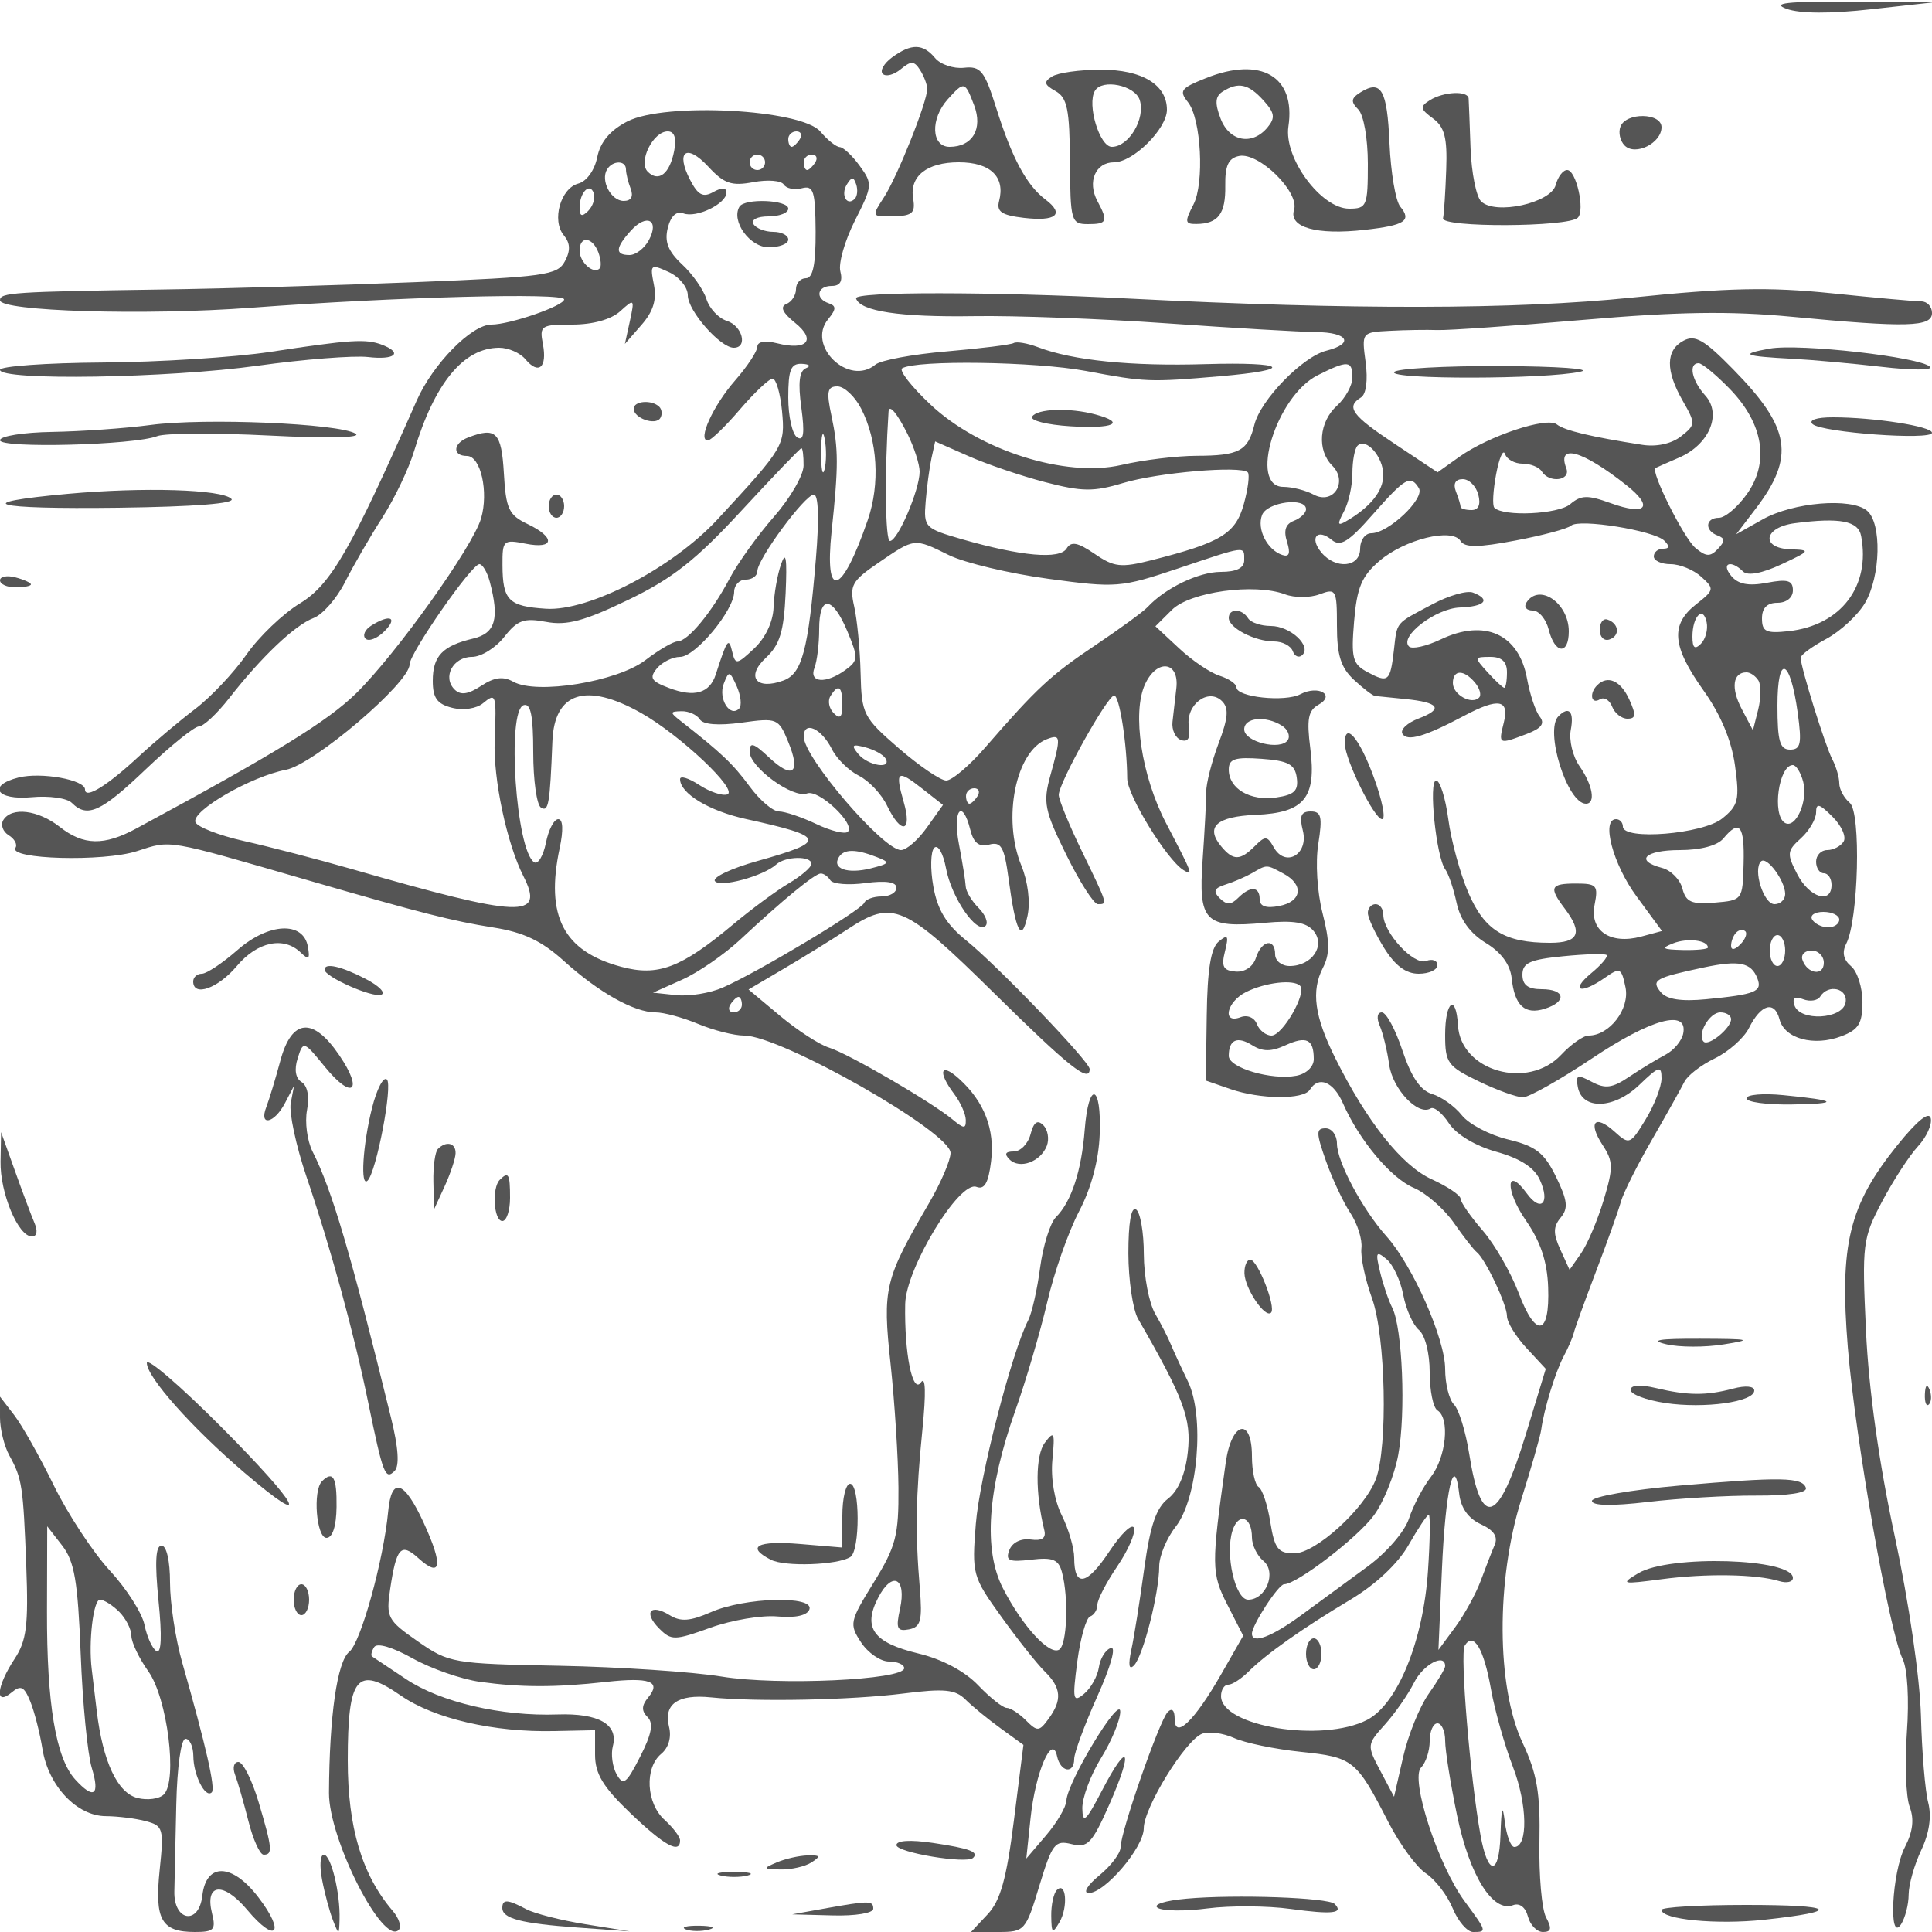 <svg xmlns="http://www.w3.org/2000/svg" version="1.0" width="250" height="250" viewBox="0 0 250 250" preserveAspectRatio="xMidYMid meet">
<g transform="translate(0,250) scale(0.01,-0.01)" fill="#555555" stroke="none">
<path d="M23118 24886 c172 -63 567 -65 1100 -5 l832 92 -1100 6 c-830 4 -1034 -19 -832 -93z"/>
<path d="M11544 24258 c-106 -78 -161 -174 -121 -214 40 -40 144 -13 232 60 134 111 175 110 251 -10 50 -79 92 -189 92 -244 3 -163 -389 -1144 -562 -1407 -151 -231 -149 -243 52 -243 316 0 362 32 328 231 -49 289 178 469 591 469 408 0 604 -188 521 -502 -35 -137 33 -183 320 -217 420 -49 533 47 279 238 -243 184 -431 533 -635 1181 -153 486 -202 547 -419 523 -135 -14 -302 42 -372 125 -157 189 -308 192 -557 10z m1061 -620 c116 -305 -21 -538 -317 -538 -239 0 -252 363 -23 617 213 235 221 233 340 -79z"/>
<path d="M13613 24010 c-111 -70 -102 -106 45 -188 152 -85 183 -236 187 -912 5 -771 16 -809 230 -810 253 0 267 34 125 299 -133 249 -24 501 215 501 248 0 685 434 685 680 0 325 -323 520 -858 518 -271 0 -554 -40 -629 -88z m1135 -304 c77 -241 -141 -606 -361 -606 -158 0 -324 547 -219 725 93 159 519 72 580 -119z"/>
<path d="M15604 23989 c-327 -131 -350 -162 -231 -312 170 -214 214 -1047 70 -1324 -115 -223 -111 -253 38 -251 282 2 380 131 374 495 -4 261 41 357 180 385 255 50 783 -468 710 -698 -72 -226 291 -329 916 -258 519 58 610 118 458 301 -60 72 -122 441 -139 819 -30 695 -107 828 -379 657 -119 -75 -124 -120 -25 -219 70 -70 124 -375 124 -704 0 -547 -14 -580 -242 -580 -362 0 -847 655 -786 1064 97 647 -353 911 -1068 625z m744 -287 c147 -162 157 -226 54 -350 -199 -240 -495 -184 -608 115 -76 199 -69 287 27 348 203 129 334 100 527 -113z"/>
<path d="M18500 23702 c-128 -81 -123 -113 42 -234 150 -110 187 -249 172 -660 -10 -286 -28 -571 -41 -632 -25 -123 1621 -116 1744 7 96 95 -21 617 -138 617 -54 0 -120 -87 -148 -193 -62 -235 -784 -394 -966 -212 -63 63 -124 371 -136 685 -11 313 -22 604 -25 645 -6 105 -324 91 -504 -23z"/>
<path d="M8118 23429 c-225 -116 -350 -266 -390 -464 -34 -168 -137 -312 -244 -340 -230 -60 -348 -478 -188 -670 84 -102 88 -198 13 -337 -95 -179 -263 -202 -1932 -269 -1005 -41 -2479 -84 -3277 -95 -1932 -29 -2100 -40 -2100 -139 0 -143 1878 -200 3250 -97 1876 140 4050 198 4050 108 0 -83 -702 -326 -941 -326 -257 0 -759 -511 -968 -986 -847 -1922 -1109 -2378 -1509 -2621 -220 -133 -533 -433 -694 -665 -162 -232 -459 -547 -660 -700 -202 -153 -527 -427 -723 -608 -416 -387 -705 -566 -705 -436 0 126 -568 228 -860 155 -412 -104 -284 -298 169 -255 224 21 458 -11 520 -73 200 -200 378 -119 962 439 318 302 625 550 683 550 58 0 234 164 391 365 417 535 850 946 1093 1038 117 45 300 253 406 464 107 211 323 586 482 833 159 248 345 637 413 865 265 880 641 1335 1101 1335 119 0 271 -67 339 -149 171 -205 284 -107 226 197 -46 238 -24 252 380 252 266 0 502 66 620 172 183 167 188 162 126 -125 l-65 -297 215 246 c153 175 199 327 160 522 -52 261 -42 269 192 162 136 -62 247 -197 247 -301 0 -200 420 -679 595 -679 185 0 112 284 -90 348 -107 34 -226 161 -264 282 -38 121 -179 323 -315 449 -181 169 -230 293 -185 472 39 155 112 222 202 188 167 -64 557 124 557 269 0 67 -59 69 -170 7 -132 -74 -198 -40 -299 155 -193 372 -49 479 233 175 205 -222 301 -255 583 -202 186 35 363 21 395 -31 32 -51 137 -73 233 -48 152 40 175 -33 179 -559 2 -428 -35 -605 -125 -605 -71 0 -129 -64 -129 -142 0 -78 -56 -164 -125 -192 -85 -35 -48 -114 114 -244 277 -224 155 -362 -234 -264 -155 39 -255 21 -255 -44 0 -59 -129 -255 -287 -436 -286 -327 -491 -778 -354 -778 39 0 226 180 414 400 189 220 379 400 424 400 45 0 100 -188 122 -417 42 -448 31 -468 -834 -1403 -583 -630 -1663 -1192 -2220 -1157 -484 31 -561 108 -563 565 -2 321 12 334 298 277 376 -75 391 81 25 255 -241 115 -279 196 -305 656 -31 531 -101 602 -462 463 -197 -75 -208 -239 -16 -239 178 0 283 -465 183 -808 -107 -366 -1094 -1749 -1613 -2260 -373 -366 -1039 -776 -2847 -1752 -419 -227 -686 -221 -992 20 -280 220 -623 262 -730 89 -38 -61 -7 -150 69 -197 76 -46 116 -120 88 -163 -95 -149 1137 -183 1571 -43 453 145 350 163 2229 -381 1441 -418 1854 -523 2379 -606 395 -62 628 -172 919 -435 451 -407 909 -664 1185 -664 106 0 354 -67 552 -150 197 -82 464 -150 593 -150 476 0 2672 -1248 2672 -1519 0 -95 -126 -388 -280 -652 -575 -987 -602 -1098 -496 -2079 53 -495 99 -1215 102 -1600 4 -620 -32 -760 -320 -1227 -312 -505 -319 -538 -164 -775 90 -137 252 -248 360 -248 109 0 198 -39 198 -86 0 -153 -1635 -228 -2361 -109 -379 62 -1326 125 -2104 140 -1377 26 -1425 35 -1829 316 -393 274 -412 310 -357 679 80 535 140 601 362 400 299 -271 327 -101 73 452 -254 554 -419 607 -461 150 -60 -634 -355 -1699 -504 -1817 -156 -124 -257 -830 -262 -1825 -3 -599 698 -1978 902 -1774 40 40 5 152 -78 248 -397 464 -581 1079 -581 1945 0 1088 119 1234 687 840 432 -299 1203 -477 1988 -459 l525 11 0 -317 c0 -247 102 -416 457 -756 440 -421 643 -533 643 -353 0 46 -90 165 -200 265 -239 216 -262 674 -44 855 96 80 135 216 101 351 -73 293 114 424 543 380 590 -60 1816 -35 2491 50 528 67 670 53 801 -77 88 -88 293 -256 455 -373 l296 -215 -124 -982 c-95 -753 -174 -1034 -339 -1210 l-215 -229 352 0 c342 0 356 15 532 598 166 546 202 593 417 539 209 -52 264 6 489 514 314 712 249 841 -93 184 -210 -403 -253 -443 -257 -235 -2 138 107 430 242 650 136 220 248 490 249 600 2 227 -686 -909 -697 -1150 -3 -82 -122 -285 -263 -450 l-256 -300 55 522 c62 593 280 1103 343 803 44 -208 222 -236 222 -34 0 77 135 441 299 808 174 386 248 650 175 626 -68 -22 -138 -135 -155 -251 -17 -115 -103 -269 -191 -342 -144 -119 -153 -79 -88 418 40 303 115 565 166 583 52 19 94 87 94 152 0 65 116 289 257 496 141 208 239 432 217 497 -22 66 -165 -71 -319 -303 -292 -441 -455 -471 -455 -84 0 125 -72 373 -160 549 -96 192 -145 482 -122 722 34 356 23 380 -98 219 -122 -163 -126 -648 -7 -1131 26 -104 -29 -141 -176 -121 -125 17 -238 -38 -276 -136 -53 -138 -7 -159 282 -125 281 33 355 3 399 -164 88 -328 66 -937 -36 -1000 -126 -78 -476 303 -727 792 -257 497 -202 1283 160 2304 137 385 322 1015 412 1400 89 385 275 913 411 1173 159 302 256 665 268 1000 25 652 -143 702 -194 58 -41 -531 -173 -933 -373 -1132 -74 -75 -166 -368 -204 -651 -37 -284 -107 -590 -154 -682 -215 -419 -630 -2031 -678 -2635 -52 -651 -43 -683 329 -1200 210 -292 463 -612 563 -710 215 -212 228 -369 49 -613 -121 -166 -145 -167 -293 -19 -88 89 -201 161 -249 161 -49 0 -215 132 -369 293 -174 182 -466 337 -770 410 -587 141 -726 332 -524 722 183 354 371 258 283 -144 -56 -254 -38 -294 116 -265 153 30 175 113 140 535 -60 713 -52 1195 34 2049 48 480 41 700 -19 612 -109 -158 -216 378 -204 1013 9 463 701 1602 922 1517 103 -40 155 50 189 327 52 416 -87 776 -414 1072 -241 218 -281 92 -63 -197 81 -107 148 -257 150 -334 3 -119 -24 -118 -172 5 -272 226 -1350 853 -1598 929 -122 37 -407 222 -632 410 l-409 342 470 277 c258 152 624 378 811 502 587 386 728 325 1895 -825 973 -959 1238 -1170 1238 -983 0 95 -1187 1332 -1600 1666 -256 207 -370 395 -423 697 -41 227 -35 452 12 499 48 48 115 -69 152 -264 71 -382 399 -858 512 -745 39 39 -2 143 -91 232 -89 89 -164 215 -166 280 -3 65 -42 309 -87 543 -86 442 42 604 147 186 43 -170 112 -224 244 -190 155 41 195 -30 250 -436 93 -696 169 -845 246 -485 38 177 5 443 -80 650 -249 608 -73 1480 330 1635 182 70 186 34 45 -472 -96 -348 -76 -450 207 -1025 173 -351 357 -638 408 -638 128 0 132 -14 -206 684 -165 340 -300 669 -300 730 0 155 631 1286 717 1286 68 0 166 -618 169 -1073 1 -220 513 -1053 728 -1186 130 -80 121 -56 -226 609 -317 608 -441 1425 -272 1794 152 335 445 301 406 -47 -15 -136 -37 -332 -50 -437 -12 -104 38 -211 111 -236 91 -31 123 26 100 178 -41 279 253 502 430 325 90 -90 80 -217 -45 -547 -89 -237 -161 -520 -160 -630 1 -110 -20 -504 -46 -875 -57 -803 28 -888 806 -816 372 34 536 7 630 -106 158 -190 -22 -453 -310 -453 -104 0 -188 68 -188 150 0 216 -175 185 -248 -43 -36 -115 -143 -188 -262 -179 -161 12 -189 64 -139 261 51 205 38 226 -82 127 -101 -84 -146 -363 -154 -958 l-12 -840 314 -109 c391 -136 951 -141 1033 -9 113 182 305 104 427 -175 211 -480 622 -971 918 -1096 158 -67 390 -270 516 -450 126 -181 259 -351 295 -379 111 -84 394 -681 394 -830 0 -78 113 -263 251 -412 l251 -271 -256 -841 c-358 -1172 -578 -1249 -735 -257 -46 288 -134 574 -197 637 -63 63 -114 269 -114 459 0 389 -419 1337 -757 1715 -312 348 -643 968 -643 1203 0 108 -66 197 -146 197 -126 0 -126 -55 4 -423 82 -233 225 -537 317 -675 91 -139 155 -342 142 -453 -14 -111 48 -403 137 -650 177 -491 207 -1924 49 -2340 -145 -383 -780 -959 -1055 -959 -209 0 -255 59 -310 402 -35 221 -103 427 -151 456 -48 30 -87 209 -87 398 0 514 -264 451 -339 -81 -188 -1333 -187 -1432 21 -1840 l205 -401 -284 -497 c-347 -607 -603 -853 -603 -579 0 112 -35 146 -91 87 -108 -114 -609 -1551 -609 -1749 0 -76 -124 -240 -275 -364 -151 -123 -214 -226 -140 -228 207 -6 715 589 715 837 0 268 539 1142 756 1225 86 33 271 8 411 -55 140 -64 530 -145 868 -180 675 -70 716 -103 1128 -905 147 -288 367 -588 487 -667 121 -79 277 -282 347 -451 70 -170 189 -308 265 -308 181 0 179 5 -109 396 -345 467 -709 1588 -564 1733 61 61 111 215 111 341 0 127 45 230 100 230 55 0 100 -101 100 -225 0 -124 70 -562 156 -975 162 -774 462 -1253 723 -1153 84 32 161 -27 192 -147 29 -110 116 -200 194 -200 108 0 118 45 41 189 -56 104 -94 542 -86 975 12 636 -30 882 -219 1286 -337 720 -344 2104 -15 3150 130 413 246 818 257 900 37 270 183 746 291 950 59 110 117 245 130 300 12 55 143 415 289 800 147 385 291 790 321 900 30 110 210 470 401 800 190 330 379 668 420 750 40 83 218 220 395 305 177 86 376 262 441 392 156 311 331 360 396 112 65 -250 445 -353 802 -217 221 84 271 165 271 443 0 187 -67 396 -148 463 -98 82 -119 178 -63 288 160 307 195 1703 46 1826 -74 62 -135 175 -135 252 0 76 -41 217 -91 312 -92 177 -409 1193 -409 1313 0 36 149 146 332 244 183 99 408 307 500 463 205 347 220 1036 27 1196 -206 172 -957 109 -1351 -113 l-342 -192 253 331 c512 673 452 1044 -291 1802 -377 385 -494 452 -644 371 -231 -123 -234 -387 -9 -779 168 -294 167 -309 -25 -460 -122 -95 -317 -137 -500 -108 -662 103 -1005 185 -1105 264 -128 102 -880 -148 -1261 -419 l-282 -201 -551 366 c-560 371 -639 480 -440 603 67 41 91 225 60 456 -52 386 -51 387 314 406 201 11 478 15 615 10 138 -5 987 54 1887 132 1232 106 1899 116 2700 40 1493 -142 1813 -133 1813 49 0 83 -63 150 -139 150 -77 0 -599 47 -1160 105 -811 83 -1339 72 -2585 -56 -1509 -155 -3628 -159 -6516 -12 -1786 90 -3550 91 -3523 2 50 -167 571 -245 1523 -230 523 9 1648 -33 2500 -93 853 -60 1719 -111 1925 -113 419 -3 503 -149 138 -241 -308 -77 -854 -639 -932 -960 -83 -337 -197 -399 -748 -400 -257 -1 -695 -54 -973 -119 -723 -166 -1841 188 -2473 785 -243 229 -407 439 -363 466 179 110 1724 88 2376 -34 772 -145 822 -147 1734 -69 991 85 869 188 -185 157 -963 -29 -1716 47 -2167 219 -137 52 -279 76 -315 54 -37 -22 -426 -70 -866 -108 -439 -37 -854 -114 -923 -171 -345 -287 -896 245 -611 589 104 127 106 171 8 204 -181 60 -154 225 37 225 109 0 145 61 112 188 -27 104 58 399 188 657 229 451 231 477 63 708 -96 133 -213 242 -259 244 -46 2 -159 92 -250 200 -244 290 -2013 383 -2498 132z m606 -380 c-57 -297 -201 -412 -342 -271 -127 127 68 522 258 522 87 0 116 -85 84 -251z m1626 151 c-34 -55 -82 -100 -106 -100 -24 0 -44 45 -44 100 0 55 48 100 106 100 58 0 78 -45 44 -100z m-450 -300 c0 -55 -45 -100 -100 -100 -55 0 -100 45 -100 100 0 55 45 100 100 100 55 0 100 -45 100 -100z m650 0 c-34 -55 -82 -100 -106 -100 -24 0 -44 45 -44 100 0 55 48 100 106 100 58 0 78 -45 44 -100z m-2450 -92 c0 -50 27 -163 61 -250 38 -101 6 -158 -90 -158 -165 0 -304 265 -215 409 73 118 244 118 244 -1z m2960 -381 c-101 -102 -185 51 -102 186 63 102 87 102 121 1 23 -70 15 -154 -19 -187z m-3449 -156 c-81 -81 -111 -70 -111 42 0 199 134 334 184 185 21 -64 -12 -166 -73 -227z m786 -377 c-57 -107 -170 -194 -251 -194 -190 0 -185 91 17 315 205 226 373 139 234 -121z m-655 -158 c34 -91 42 -185 17 -210 -79 -80 -259 80 -259 230 0 196 164 182 242 -20z m2686 -1501 c-85 -35 -103 -190 -59 -508 45 -334 31 -439 -53 -387 -64 40 -116 272 -116 516 0 359 33 442 175 436 100 -4 122 -29 53 -57z m7072 -120 c0 -101 -90 -265 -200 -365 -232 -210 -261 -575 -61 -775 208 -208 16 -511 -238 -376 -103 56 -281 101 -394 101 -454 0 -94 1174 443 1444 391 197 450 193 450 -29z m4884 -148 c434 -448 515 -947 221 -1360 -120 -169 -283 -307 -362 -307 -176 0 -189 -166 -18 -229 98 -36 99 -74 4 -174 -98 -104 -152 -102 -288 11 -151 124 -587 997 -519 1036 16 8 152 69 304 134 391 168 558 563 340 804 -175 194 -221 418 -86 418 45 0 226 -150 404 -333z m-11241 -254 c213 -412 247 -974 86 -1441 -337 -979 -563 -1051 -468 -147 90 848 90 1063 -3 1500 -66 309 -52 375 78 375 88 0 226 -129 307 -287z m600 -328 c86 -174 157 -393 157 -488 0 -235 -283 -897 -384 -897 -61 0 -71 870 -18 1675 7 101 112 -24 245 -290z m-1074 -461 c-25 -96 -45 6 -44 226 1 220 22 298 46 174 24 -125 23 -305 -2 -400z m2855 -163 c477 -124 627 -126 1009 -11 452 136 1523 227 1613 138 27 -27 4 -211 -51 -410 -106 -384 -295 -499 -1195 -727 -396 -100 -484 -90 -735 82 -220 150 -304 166 -363 70 -90 -145 -585 -101 -1352 119 -484 140 -499 155 -472 486 15 188 49 441 75 561 l48 219 431 -190 c237 -105 683 -257 992 -337z m4376 92 c0 -208 -172 -420 -485 -600 -108 -62 -113 -37 -25 128 61 113 110 336 110 496 0 159 30 319 66 355 110 111 334 -143 334 -379z m-7502 122 c0 -124 -173 -421 -382 -660 -210 -239 -468 -599 -574 -799 -233 -442 -543 -816 -676 -816 -53 0 -241 -109 -416 -243 -364 -278 -1405 -448 -1707 -279 -132 74 -245 60 -417 -53 -169 -111 -267 -124 -344 -47 -160 160 -20 422 225 422 118 0 306 116 418 259 171 218 255 248 543 194 267 -50 493 11 1061 285 571 275 876 515 1466 1155 410 444 759 807 775 807 17 0 29 -101 28 -225z m9304 25 c103 0 214 -45 248 -100 97 -156 379 -120 318 40 -125 325 206 233 775 -216 362 -286 261 -402 -203 -234 -296 107 -382 105 -522 -14 -155 -131 -863 -164 -981 -46 -28 27 -17 223 23 435 40 212 91 329 115 260 23 -69 125 -125 227 -125z m-1342 -316 c82 -133 -393 -584 -616 -584 -79 0 -144 -90 -144 -200 0 -242 -316 -272 -502 -48 -158 191 -52 317 136 161 110 -91 218 -25 527 327 423 480 491 519 599 344z m769 -84 c34 -130 3 -200 -88 -200 -78 0 -141 19 -141 42 0 23 -27 113 -61 200 -38 100 -6 158 89 158 82 0 172 -90 201 -200z m-8571 -825 c-99 -1189 -179 -1491 -419 -1580 -352 -131 -493 47 -230 292 182 170 234 338 257 838 20 451 4 556 -59 375 -48 -137 -92 -388 -97 -558 -6 -186 -105 -397 -251 -533 -224 -211 -244 -214 -284 -43 -46 192 -65 166 -213 -293 -79 -244 -276 -301 -606 -175 -231 87 -257 130 -155 254 68 81 203 148 299 148 199 0 700 604 700 843 0 86 68 157 150 157 83 0 150 49 150 109 0 156 616 991 731 991 60 0 70 -312 27 -825z m6342 636 c0 -49 -71 -117 -157 -150 -108 -41 -136 -126 -89 -272 47 -150 29 -200 -61 -170 -196 65 -332 334 -262 517 65 169 569 235 569 75z m4637 -408 c71 -71 66 -103 -17 -103 -66 0 -120 -45 -120 -100 0 -55 98 -100 217 -100 120 0 298 -73 397 -163 173 -156 170 -171 -67 -357 -334 -263 -311 -541 94 -1111 225 -315 365 -650 410 -976 61 -442 43 -516 -165 -684 -249 -202 -1286 -287 -1286 -105 0 53 -40 96 -88 96 -196 0 -41 -585 267 -1002 l327 -445 -268 -72 c-402 -108 -672 76 -604 412 49 249 28 274 -240 274 -333 0 -355 -48 -147 -323 239 -316 184 -444 -190 -444 -587 0 -847 160 -1057 649 -106 248 -223 677 -259 951 -37 275 -108 500 -157 500 -102 0 0 -993 118 -1150 41 -55 107 -250 146 -432 47 -219 176 -396 377 -519 200 -121 317 -280 336 -457 37 -355 170 -477 429 -395 289 92 264 253 -40 253 -178 0 -250 54 -250 187 0 153 97 197 525 239 289 29 543 36 564 16 22 -21 -68 -127 -200 -236 -277 -231 -135 -277 178 -58 197 138 214 130 267 -125 57 -279 -207 -623 -478 -623 -66 0 -227 -112 -356 -250 -431 -459 -1300 -210 -1334 383 -25 418 -166 313 -166 -124 0 -362 32 -407 432 -600 237 -115 496 -208 575 -208 78 1 478 226 888 500 769 515 1248 647 1186 327 -18 -95 -122 -220 -232 -277 -109 -57 -320 -185 -467 -284 -218 -147 -310 -159 -484 -66 -187 100 -211 91 -181 -68 57 -299 468 -285 794 27 257 247 289 256 289 84 -1 -107 -93 -345 -206 -530 -198 -325 -211 -330 -400 -159 -256 232 -352 126 -155 -174 137 -209 138 -292 12 -711 -79 -261 -210 -570 -292 -688 l-149 -213 -120 263 c-94 205 -92 295 5 412 101 121 89 222 -60 528 -153 312 -260 396 -619 483 -239 57 -509 199 -600 314 -91 115 -264 239 -385 275 -150 45 -269 220 -383 561 -90 272 -210 495 -267 495 -60 0 -71 -73 -26 -175 41 -96 96 -322 121 -502 45 -317 375 -665 536 -566 44 27 150 -59 237 -192 96 -145 339 -292 614 -369 306 -85 491 -204 562 -362 138 -301 16 -429 -168 -177 -271 371 -284 43 -14 -347 192 -277 278 -534 290 -867 23 -631 -160 -665 -383 -71 -100 263 -309 626 -465 806 -157 181 -285 366 -285 410 0 45 -169 159 -375 253 -385 175 -835 741 -1247 1568 -269 538 -314 869 -159 1169 90 175 89 337 -5 705 -70 274 -94 658 -55 898 55 350 39 419 -98 419 -126 0 -150 -59 -102 -249 77 -308 -228 -482 -377 -215 -84 149 -110 151 -245 15 -189 -189 -280 -190 -434 -4 -210 252 -63 387 445 409 631 26 789 219 707 863 -48 374 -27 487 105 561 227 127 1 259 -233 137 -200 -105 -827 -38 -827 88 0 45 -99 113 -219 151 -121 38 -357 198 -524 355 l-306 285 213 212 c234 234 1070 349 1463 202 123 -47 324 -47 448 0 214 80 225 60 225 -409 0 -379 51 -541 219 -697 120 -112 244 -207 275 -210 31 -4 205 -21 386 -39 444 -44 504 -128 178 -252 -149 -56 -243 -146 -210 -199 63 -102 290 -36 802 236 441 234 584 208 509 -90 -71 -284 -68 -286 295 -148 193 73 240 136 170 225 -54 67 -127 287 -164 488 -104 581 -548 783 -1119 510 -186 -88 -370 -129 -409 -90 -129 129 347 493 659 504 325 12 405 103 169 193 -77 30 -313 -38 -525 -151 -488 -259 -454 -218 -498 -594 -47 -407 -73 -428 -340 -285 -195 104 -215 179 -175 657 36 437 98 585 327 782 328 281 944 433 1051 258 54 -86 230 -85 711 7 351 66 675 153 718 192 105 94 1076 -63 1208 -195z m2546 62 c124 -651 -261 -1157 -937 -1232 -293 -32 -346 -7 -346 165 0 135 66 202 200 202 117 0 200 67 200 161 0 129 -68 149 -336 98 -239 -45 -373 -19 -462 89 -136 164 -4 214 153 57 60 -59 244 -25 495 92 377 176 384 187 125 195 -397 12 -356 285 50 338 584 76 821 30 858 -165z m-11804 -248 c204 -100 782 -238 1284 -306 882 -120 938 -115 1677 132 899 302 860 297 860 107 0 -100 -100 -150 -304 -150 -283 0 -717 -208 -946 -455 -55 -59 -359 -281 -675 -493 -579 -388 -754 -550 -1429 -1327 -203 -234 -429 -425 -502 -425 -72 0 -348 188 -613 417 -462 401 -482 439 -495 975 -7 307 -45 694 -83 861 -62 272 -30 330 314 565 473 323 460 322 912 99z m-5942 -342 c128 -479 74 -669 -212 -737 -400 -95 -525 -226 -525 -548 0 -222 56 -300 251 -349 144 -36 315 -11 400 60 168 139 174 118 150 -484 -20 -495 157 -1332 371 -1753 281 -555 -19 -543 -2222 91 -440 126 -1067 289 -1393 362 -326 73 -609 184 -629 246 -48 147 723 591 1172 676 359 68 1600 1125 1600 1363 0 145 802 1298 903 1298 40 0 101 -101 134 -225z m4628 -644 c143 -343 141 -379 -25 -500 -250 -183 -476 -168 -401 27 34 87 61 312 61 500 0 448 171 435 365 -27z m11044 -162 c-79 -79 -109 -53 -109 94 0 265 140 405 184 185 19 -93 -14 -218 -75 -279z m-2509 -369 c0 -110 -16 -200 -35 -200 -18 0 -115 90 -215 200 -176 194 -175 200 35 200 148 0 215 -62 215 -200z m3763 -529 c54 -396 38 -471 -99 -471 -133 0 -164 109 -164 570 0 678 165 616 263 -99z m-13699 60 c-119 -119 -273 129 -199 321 66 172 77 170 169 -34 53 -121 67 -250 30 -287z m9523 335 c61 -74 85 -161 52 -193 -96 -97 -339 38 -339 188 0 176 142 179 287 5z m3667 28 c35 -58 34 -227 -3 -375 l-68 -269 -146 277 c-142 271 -115 473 63 473 49 0 118 -48 154 -106z m-11854 -314 c0 -162 -30 -190 -111 -109 -61 61 -81 160 -44 220 103 168 155 130 155 -111z m-2606 -105 c510 -288 1268 -1004 1116 -1055 -64 -21 -227 34 -363 123 -136 89 -247 123 -247 75 0 -185 374 -411 852 -516 1042 -229 1058 -289 148 -544 -332 -93 -580 -209 -550 -258 57 -92 628 62 795 214 119 108 455 113 455 8 0 -44 -131 -156 -291 -251 -160 -94 -486 -335 -725 -535 -672 -562 -970 -674 -1446 -546 -748 201 -983 656 -796 1535 50 234 43 375 -18 375 -55 0 -127 -138 -160 -307 -34 -168 -102 -281 -151 -251 -236 146 -359 1958 -138 2033 92 30 125 -133 125 -611 0 -359 45 -680 100 -714 98 -61 116 41 148 858 25 636 436 767 1146 367z m761 -83 c42 -68 241 -84 541 -43 459 64 478 56 602 -245 169 -408 62 -496 -248 -204 -199 187 -250 202 -250 74 0 -202 561 -610 743 -541 149 58 630 -394 528 -496 -35 -35 -219 10 -408 100 -189 90 -407 163 -484 163 -78 0 -249 146 -380 325 -215 292 -369 437 -893 847 -140 109 -139 122 13 125 93 2 199 -46 236 -105z m7533 -82 c76 -48 110 -132 77 -185 -88 -142 -565 -27 -565 137 0 154 277 181 488 48z m-5824 -303 c63 -126 221 -281 350 -345 130 -65 295 -240 366 -390 181 -376 327 -344 215 46 -117 408 -85 431 241 175 l266 -209 -208 -292 c-114 -161 -265 -292 -335 -292 -231 0 -1259 1198 -1259 1468 0 210 228 109 364 -161z m693 -119 c91 -147 -224 -98 -350 54 -97 117 -81 133 89 88 114 -30 232 -94 261 -142z m5323 -251 c24 -168 -31 -222 -264 -256 -339 -50 -616 113 -616 361 0 138 80 164 425 139 345 -25 431 -71 455 -244z m6553 -53 c66 -251 -99 -617 -238 -531 -168 104 -78 747 104 747 43 0 103 -97 134 -216z m-10683 -184 c-34 -55 -82 -100 -106 -100 -24 0 -44 45 -44 100 0 55 48 100 106 100 58 0 78 -45 44 -100z m11206 -590 c-37 -60 -133 -110 -212 -110 -79 0 -144 -68 -144 -150 0 -82 45 -150 100 -150 55 0 100 -68 100 -150 0 -255 -287 -166 -444 138 -137 265 -133 302 48 465 108 98 196 249 196 335 0 125 43 113 212 -56 117 -116 182 -261 144 -322z m-1294 -285 c-12 -471 -15 -475 -374 -505 -299 -25 -372 7 -418 182 -30 117 -148 237 -263 267 -360 94 -224 231 231 231 267 0 486 58 562 150 209 252 275 171 262 -325z m-11216 84 c177 -69 169 -83 -79 -146 -300 -75 -504 -4 -413 144 67 109 218 109 492 2z m11754 -478 c0 -72 -62 -131 -138 -131 -141 0 -282 447 -175 553 73 74 313 -249 313 -422z m-6493 265 c270 -144 241 -364 -57 -420 -168 -33 -250 -3 -250 88 0 168 -121 175 -280 16 -91 -91 -148 -92 -237 -3 -89 89 -71 131 75 177 106 33 260 100 342 147 197 114 184 115 407 -5z m-5863 -86 c31 -50 236 -67 456 -37 263 35 400 14 400 -60 0 -62 -86 -113 -192 -113 -105 0 -206 -37 -225 -83 -38 -95 -1383 -901 -1831 -1096 -163 -72 -433 -116 -600 -98 l-302 32 376 168 c207 92 544 325 750 516 550 514 965 854 1043 858 38 2 94 -38 125 -87z m13056 -510 c0 -55 -65 -100 -144 -100 -79 0 -172 45 -206 100 -34 55 31 100 144 100 113 0 206 -45 206 -100z m-1282 -322 c-71 -71 -118 -77 -118 -15 0 57 30 134 67 170 36 37 90 44 118 15 28 -28 -2 -105 -67 -170z m-418 -39 c0 -21 -146 -36 -325 -32 -265 6 -288 22 -125 86 183 73 450 41 450 -54z m1000 -39 c0 -110 -45 -200 -100 -200 -55 0 -100 90 -100 200 0 110 45 200 100 200 55 0 100 -90 100 -200z m500 -158 c0 -177 -215 -146 -277 39 -22 66 32 119 119 119 87 0 158 -71 158 -158z m-859 -204 c65 -170 -25 -206 -664 -268 -324 -31 -509 -2 -586 91 -130 156 -76 186 559 321 456 96 611 64 691 -144z m-5918 -94 c91 -91 -226 -644 -370 -644 -72 0 -157 67 -189 148 -32 85 -123 123 -210 90 -246 -95 -182 201 71 326 251 124 612 166 698 80z m7058 -219 c-42 -216 -591 -244 -661 -34 -32 96 4 121 113 79 88 -34 187 -18 220 34 104 169 364 107 328 -79z m-14281 -25 c0 -55 -48 -100 -106 -100 -58 0 -78 45 -44 100 34 55 82 100 106 100 24 0 44 -45 44 -100z m12800 -188 c0 -116 -291 -354 -355 -291 -90 91 74 379 216 379 76 0 139 -39 139 -88z m-5767 -338 c273 125 367 79 367 -179 0 -99 -96 -190 -225 -215 -320 -61 -875 102 -875 256 0 211 109 260 303 139 136 -85 246 -85 430 -1z m1525 -3230 c35 -185 126 -389 202 -453 80 -66 140 -300 140 -547 0 -238 45 -460 100 -494 164 -101 114 -605 -85 -862 -102 -131 -229 -373 -283 -538 -55 -169 -290 -441 -540 -624 -243 -179 -626 -460 -852 -625 -384 -282 -640 -379 -640 -241 0 112 343 640 417 640 163 0 948 601 1160 890 126 170 268 523 316 784 100 538 55 1646 -78 1905 -48 94 -119 303 -157 463 -62 256 -51 277 83 165 85 -70 182 -278 217 -463z m1003 -2967 c170 -78 226 -162 179 -270 -37 -86 -117 -293 -179 -460 -61 -166 -209 -436 -329 -600 l-219 -297 45 1036 c44 1024 161 1537 224 984 21 -183 119 -320 279 -393z m-2961 -171 c0 -100 67 -237 148 -304 175 -145 35 -502 -197 -502 -167 0 -301 586 -203 893 77 242 252 182 252 -87z m2278 -431 c-60 -908 -394 -1726 -787 -1930 -580 -300 -1891 -86 -1891 308 0 81 42 147 93 147 51 0 167 75 259 166 230 230 704 565 1325 936 325 195 612 464 750 706 123 215 240 391 261 391 21 1 17 -325 -10 -724z m-12267 -1438 c529 -73 974 -74 1631 -1 566 63 718 7 547 -199 -88 -106 -91 -175 -10 -256 80 -80 54 -219 -96 -513 -178 -350 -218 -380 -304 -228 -54 97 -76 261 -49 364 74 282 -182 429 -715 411 -725 -26 -1514 158 -1962 458 -222 148 -419 280 -438 292 -19 12 -8 66 26 121 37 59 237 1 496 -144 239 -134 632 -271 874 -305z m13082 -95 c48 -271 176 -724 285 -1008 187 -487 196 -1034 17 -1034 -45 0 -100 146 -123 325 -29 238 -44 193 -56 -170 -17 -530 -163 -533 -258 -5 -134 738 -268 2352 -205 2455 114 185 247 -35 340 -563z m-593 298 c0 -32 -96 -193 -213 -358 -116 -164 -265 -531 -330 -815 l-118 -517 -178 336 c-175 331 -174 339 61 600 130 145 299 388 375 539 118 237 403 389 403 215z"/>
<path d="M19750 17200 c-34 -55 3 -100 83 -100 80 0 174 -112 208 -250 79 -314 259 -328 259 -20 0 370 -389 631 -550 370z"/>
<path d="M15900 17004 c0 -129 338 -304 585 -304 109 0 218 -56 243 -125 25 -69 80 -92 123 -52 125 117 -155 377 -407 377 -128 0 -260 45 -294 100 -79 128 -250 130 -250 4z"/>
<path d="M20700 16850 c0 -92 56 -148 125 -125 142 47 126 208 -25 258 -55 19 -100 -41 -100 -133z"/>
<path d="M20667 16133 c-105 -105 -78 -252 34 -183 55 35 127 -8 160 -94 33 -86 122 -156 198 -156 110 0 114 49 23 250 -111 243 -280 318 -415 183z"/>
<path d="M20167 15733 c-184 -183 113 -1133 355 -1133 129 0 88 241 -82 484 -89 126 -140 339 -114 473 45 236 -24 312 -159 176z"/>
<path d="M17402 15375 c4 -209 382 -975 482 -975 51 0 2 248 -110 550 -186 507 -377 724 -372 425z"/>
<path d="M17700 13187 c0 -62 94 -265 208 -450 144 -232 283 -337 450 -337 133 0 242 50 242 111 0 61 -66 85 -146 54 -158 -60 -554 367 -554 598 0 76 -45 137 -100 137 -55 0 -100 -51 -100 -113z"/>
<path d="M16900 3600 c0 -110 45 -200 100 -200 55 0 100 90 100 200 0 110 -45 200 -100 200 -55 0 -100 -90 -100 -200z"/>
<path d="M20969 23362 c-30 -76 -5 -186 54 -245 138 -138 477 31 477 237 0 188 -460 195 -531 8z"/>
<path d="M9568 22325 c-110 -186 135 -525 379 -525 139 0 253 45 253 100 0 55 -87 100 -194 100 -107 0 -222 45 -256 100 -35 57 49 100 194 100 141 0 256 45 256 100 0 115 -566 138 -632 25z"/>
<path d="M3500 20447 c-467 -71 -1446 -133 -2175 -138 -729 -5 -1325 -48 -1325 -95 0 -143 2177 -108 3337 54 597 83 1239 133 1425 112 350 -41 457 53 180 159 -205 79 -411 66 -1442 -92z"/>
<path d="M22900 20489 c-400 -72 -337 -99 300 -132 248 -13 765 -60 1150 -104 385 -45 666 -45 625 0 -118 126 -1686 305 -2075 236z"/>
<path d="M18040 20185 c-60 -98 1964 -94 2410 5 165 37 -298 70 -1029 73 -730 3 -1352 -32 -1381 -78z"/>
<path d="M8200 19711 c0 -123 282 -221 344 -121 28 45 22 111 -13 146 -96 95 -331 77 -331 -25z"/>
<path d="M13356 19609 c-31 -50 191 -106 494 -125 562 -35 730 44 325 153 -335 90 -756 75 -819 -28z"/>
<path d="M1950 19501 c-330 -44 -904 -84 -1275 -90 -371 -6 -675 -54 -675 -108 0 -108 1738 -63 2034 53 101 40 754 43 1450 8 766 -39 1207 -29 1116 25 -218 132 -1951 205 -2650 112z"/>
<path d="M23455 19512 c118 -109 1545 -213 1545 -112 0 83 -751 200 -1284 200 -211 0 -317 -36 -261 -88z"/>
<path d="M879 18610 c-1294 -117 -988 -201 653 -180 985 13 1522 55 1462 115 -122 123 -1132 154 -2115 65z"/>
<path d="M7100 18450 c0 -82 45 -150 100 -150 55 0 100 68 100 150 0 83 -45 150 -100 150 -55 0 -100 -67 -100 -150z"/>
<path d="M0 17491 c0 -50 90 -91 200 -91 110 0 200 17 200 38 0 21 -90 62 -200 91 -110 29 -200 11 -200 -38z"/>
<path d="M4803 16904 c-81 -51 -114 -127 -73 -168 41 -41 151 2 244 95 181 181 72 227 -171 73z"/>
<path d="M3072 12706 c-192 -168 -399 -306 -460 -306 -62 0 -112 -45 -112 -100 0 -204 321 -90 565 200 265 315 605 387 825 175 105 -101 123 -87 94 75 -59 332 -509 310 -912 -44z"/>
<path d="M4200 12453 c0 -92 615 -365 732 -325 65 22 -26 115 -202 206 -315 163 -530 212 -530 119z"/>
<path d="M3628 11275 c-63 -234 -145 -504 -182 -600 -99 -256 103 -214 241 50 l118 225 -43 -224 c-23 -123 68 -551 203 -950 315 -927 618 -2036 800 -2926 191 -928 220 -1005 341 -884 65 65 50 300 -47 691 -522 2128 -760 2938 -1015 3443 -69 138 -101 379 -71 536 33 173 6 315 -70 362 -79 49 -98 161 -51 308 72 228 77 227 353 -112 356 -436 503 -314 184 153 -339 499 -615 473 -761 -72z"/>
<path d="M4814 10662 c-120 -474 -154 -1035 -57 -939 114 115 327 1230 250 1308 -44 45 -131 -121 -193 -369z"/>
<path d="M22600 10788 c0 -49 259 -84 575 -80 645 9 609 53 -100 121 -261 26 -475 7 -475 -41z"/>
<path d="M24550 10179 c-625 -778 -747 -1282 -639 -2616 98 -1192 534 -3671 710 -4032 62 -129 85 -522 54 -949 -28 -402 -12 -834 36 -962 61 -159 42 -322 -61 -521 -169 -325 -215 -1254 -50 -999 53 83 98 256 98 385 1 129 74 387 163 574 104 220 136 436 90 615 -40 152 -82 659 -94 1126 -14 492 -156 1469 -339 2322 -204 946 -336 1893 -372 2652 -53 1134 -44 1199 208 1678 145 274 354 595 464 714 110 119 185 282 166 364 -22 94 -176 -30 -434 -351z"/>
<path d="M13335 10323 c-32 -123 -130 -223 -217 -223 -109 0 -126 -32 -55 -103 131 -131 403 -31 483 177 33 88 13 207 -46 266 -75 75 -124 41 -165 -117z"/>
<path d="M7 9970 c-7 -407 228 -970 406 -970 65 0 78 70 33 175 -41 96 -155 400 -253 675 l-179 500 -7 -380z"/>
<path d="M5667 10133 c-37 -36 -63 -228 -59 -425 l8 -358 138 300 c75 165 139 356 141 425 5 135 -120 167 -228 58z"/>
<path d="M6467 9733 c-105 -104 -78 -533 33 -533 55 0 100 135 100 300 0 311 -20 346 -133 233z"/>
<path d="M14601 8781 c1 -347 58 -728 125 -846 594 -1031 692 -1294 644 -1727 -32 -286 -122 -497 -255 -600 -154 -118 -232 -348 -309 -908 -56 -412 -131 -885 -167 -1050 -42 -198 -30 -266 35 -200 118 119 326 938 326 1281 0 133 95 363 212 512 290 368 379 1434 158 1885 -86 177 -184 390 -218 472 -33 83 -125 263 -204 400 -80 138 -146 484 -147 769 0 286 -46 547 -101 581 -63 39 -99 -174 -99 -569z"/>
<path d="M16103 8525 c4 -196 268 -588 344 -511 69 69 -173 686 -269 686 -43 0 -77 -79 -75 -175z"/>
<path d="M21558 7606 c170 -41 507 -42 750 -2 383 61 342 71 -308 73 -530 2 -660 -19 -442 -71z"/>
<path d="M1900 7363 c0 -183 584 -839 1260 -1417 892 -762 728 -440 -303 595 -526 528 -957 898 -957 822z"/>
<path d="M21100 7014 c0 -56 202 -132 449 -169 507 -76 1151 14 1151 161 0 58 -113 68 -275 25 -346 -92 -588 -90 -1000 8 -204 48 -325 39 -325 -25z"/>
<path d="M24908 6958 c-4 -105 19 -164 52 -131 34 33 37 120 8 192 -32 80 -55 56 -60 -61z"/>
<path d="M0 6657 c0 -149 54 -368 120 -489 166 -301 180 -393 220 -1435 29 -766 4 -963 -152 -1200 -234 -355 -258 -616 -40 -435 121 101 164 80 243 -113 53 -129 125 -409 159 -621 78 -476 445 -864 820 -865 154 -1 387 -30 518 -65 224 -60 234 -96 178 -632 -67 -644 22 -802 456 -802 247 0 274 29 222 239 -98 392 145 417 455 47 372 -444 500 -302 145 162 -338 444 -677 454 -726 21 -44 -384 -371 -332 -362 57 4 151 15 657 25 1124 11 488 62 850 119 850 55 0 101 -101 102 -225 1 -246 156 -550 238 -468 51 50 -74 599 -385 1690 -85 301 -155 762 -155 1025 0 281 -45 478 -110 478 -77 0 -88 -217 -39 -713 47 -461 37 -691 -27 -652 -54 33 -123 186 -154 338 -30 153 -233 470 -451 706 -217 236 -543 731 -723 1100 -180 369 -411 778 -512 909 l-184 239 0 -270z m1044 -3057 c24 -632 89 -1296 143 -1475 110 -360 27 -417 -216 -149 -249 276 -366 978 -363 2174 l3 1100 194 -250 c159 -205 202 -459 239 -1400z m499 543 c86 -87 157 -226 157 -310 0 -84 99 -291 220 -461 246 -346 380 -1412 200 -1592 -58 -58 -212 -79 -341 -46 -259 65 -448 469 -527 1124 -26 216 -55 459 -65 542 -44 356 21 900 106 900 51 0 163 -71 250 -157z"/>
<path d="M4167 5833 c-122 -121 -73 -733 58 -733 78 1 127 150 130 400 5 385 -46 475 -188 333z"/>
<path d="M21725 5776 c-619 -54 -1125 -143 -1125 -197 0 -64 255 -69 725 -14 399 47 1029 84 1401 82 421 -2 663 36 642 100 -45 139 -322 144 -1643 29z"/>
<path d="M10900 5388 l0 -413 -550 46 c-552 46 -702 -36 -375 -204 181 -93 858 -70 1028 35 128 79 126 948 -3 948 -55 0 -100 -186 -100 -412z"/>
<path d="M21200 4643 c-236 -142 -218 -146 300 -78 579 77 1231 66 1525 -25 96 -29 175 -11 175 42 0 253 -1598 302 -2000 61z"/>
<path d="M3800 4300 c0 -110 45 -200 100 -200 55 0 100 90 100 200 0 110 -45 200 -100 200 -55 0 -100 -90 -100 -200z"/>
<path d="M9200 4139 c-270 -118 -392 -127 -535 -39 -250 154 -343 35 -135 -173 157 -157 199 -156 664 11 273 98 663 164 867 145 232 -21 386 13 413 92 62 181 -836 156 -1274 -36z"/>
<path d="M3041 2037 c34 -89 112 -359 173 -600 60 -240 149 -437 198 -437 120 0 112 82 -66 682 -85 285 -202 518 -261 518 -58 0 -78 -73 -44 -163z"/>
<path d="M11600 1124 c0 -95 908 -247 992 -165 78 77 -43 122 -517 193 -293 44 -475 33 -475 -28z"/>
<path d="M4168 675 c34 -179 98 -415 141 -525 76 -194 79 -194 85 13 10 339 -111 837 -204 837 -47 0 -57 -146 -22 -325z"/>
<path d="M10050 900 c-183 -79 -179 -86 50 -91 138 -3 318 38 400 91 124 80 115 96 -50 91 -110 -3 -290 -44 -400 -91z"/>
<path d="M9325 731 c96 -25 254 -25 350 0 96 25 18 46 -175 46 -192 0 -271 -21 -175 -46z"/>
<path d="M13675 542 c-41 -41 -74 -192 -72 -334 3 -226 16 -236 107 -80 114 196 85 535 -35 414z"/>
<path d="M15354 431 c-280 -25 -442 -76 -373 -119 67 -42 358 -45 646 -7 287 37 771 35 1073 -7 544 -74 692 -57 570 65 -82 82 -1280 125 -1916 68z"/>
<path d="M6500 311 c0 -138 243 -201 976 -254 l674 -49 -575 92 c-316 51 -662 139 -768 196 -238 127 -307 131 -307 15z"/>
<path d="M10650 300 l-400 -72 525 -14 c293 -8 525 30 525 86 0 108 -46 108 -650 0z"/>
<path d="M21500 286 c0 -125 714 -194 1326 -128 1027 111 929 192 -233 192 -601 0 -1093 -29 -1093 -64z"/>
<path d="M8873 34 c68 -27 203 -29 300 -3 97 25 42 47 -123 50 -165 2 -245 -19 -177 -47z"/>
</g>
</svg>